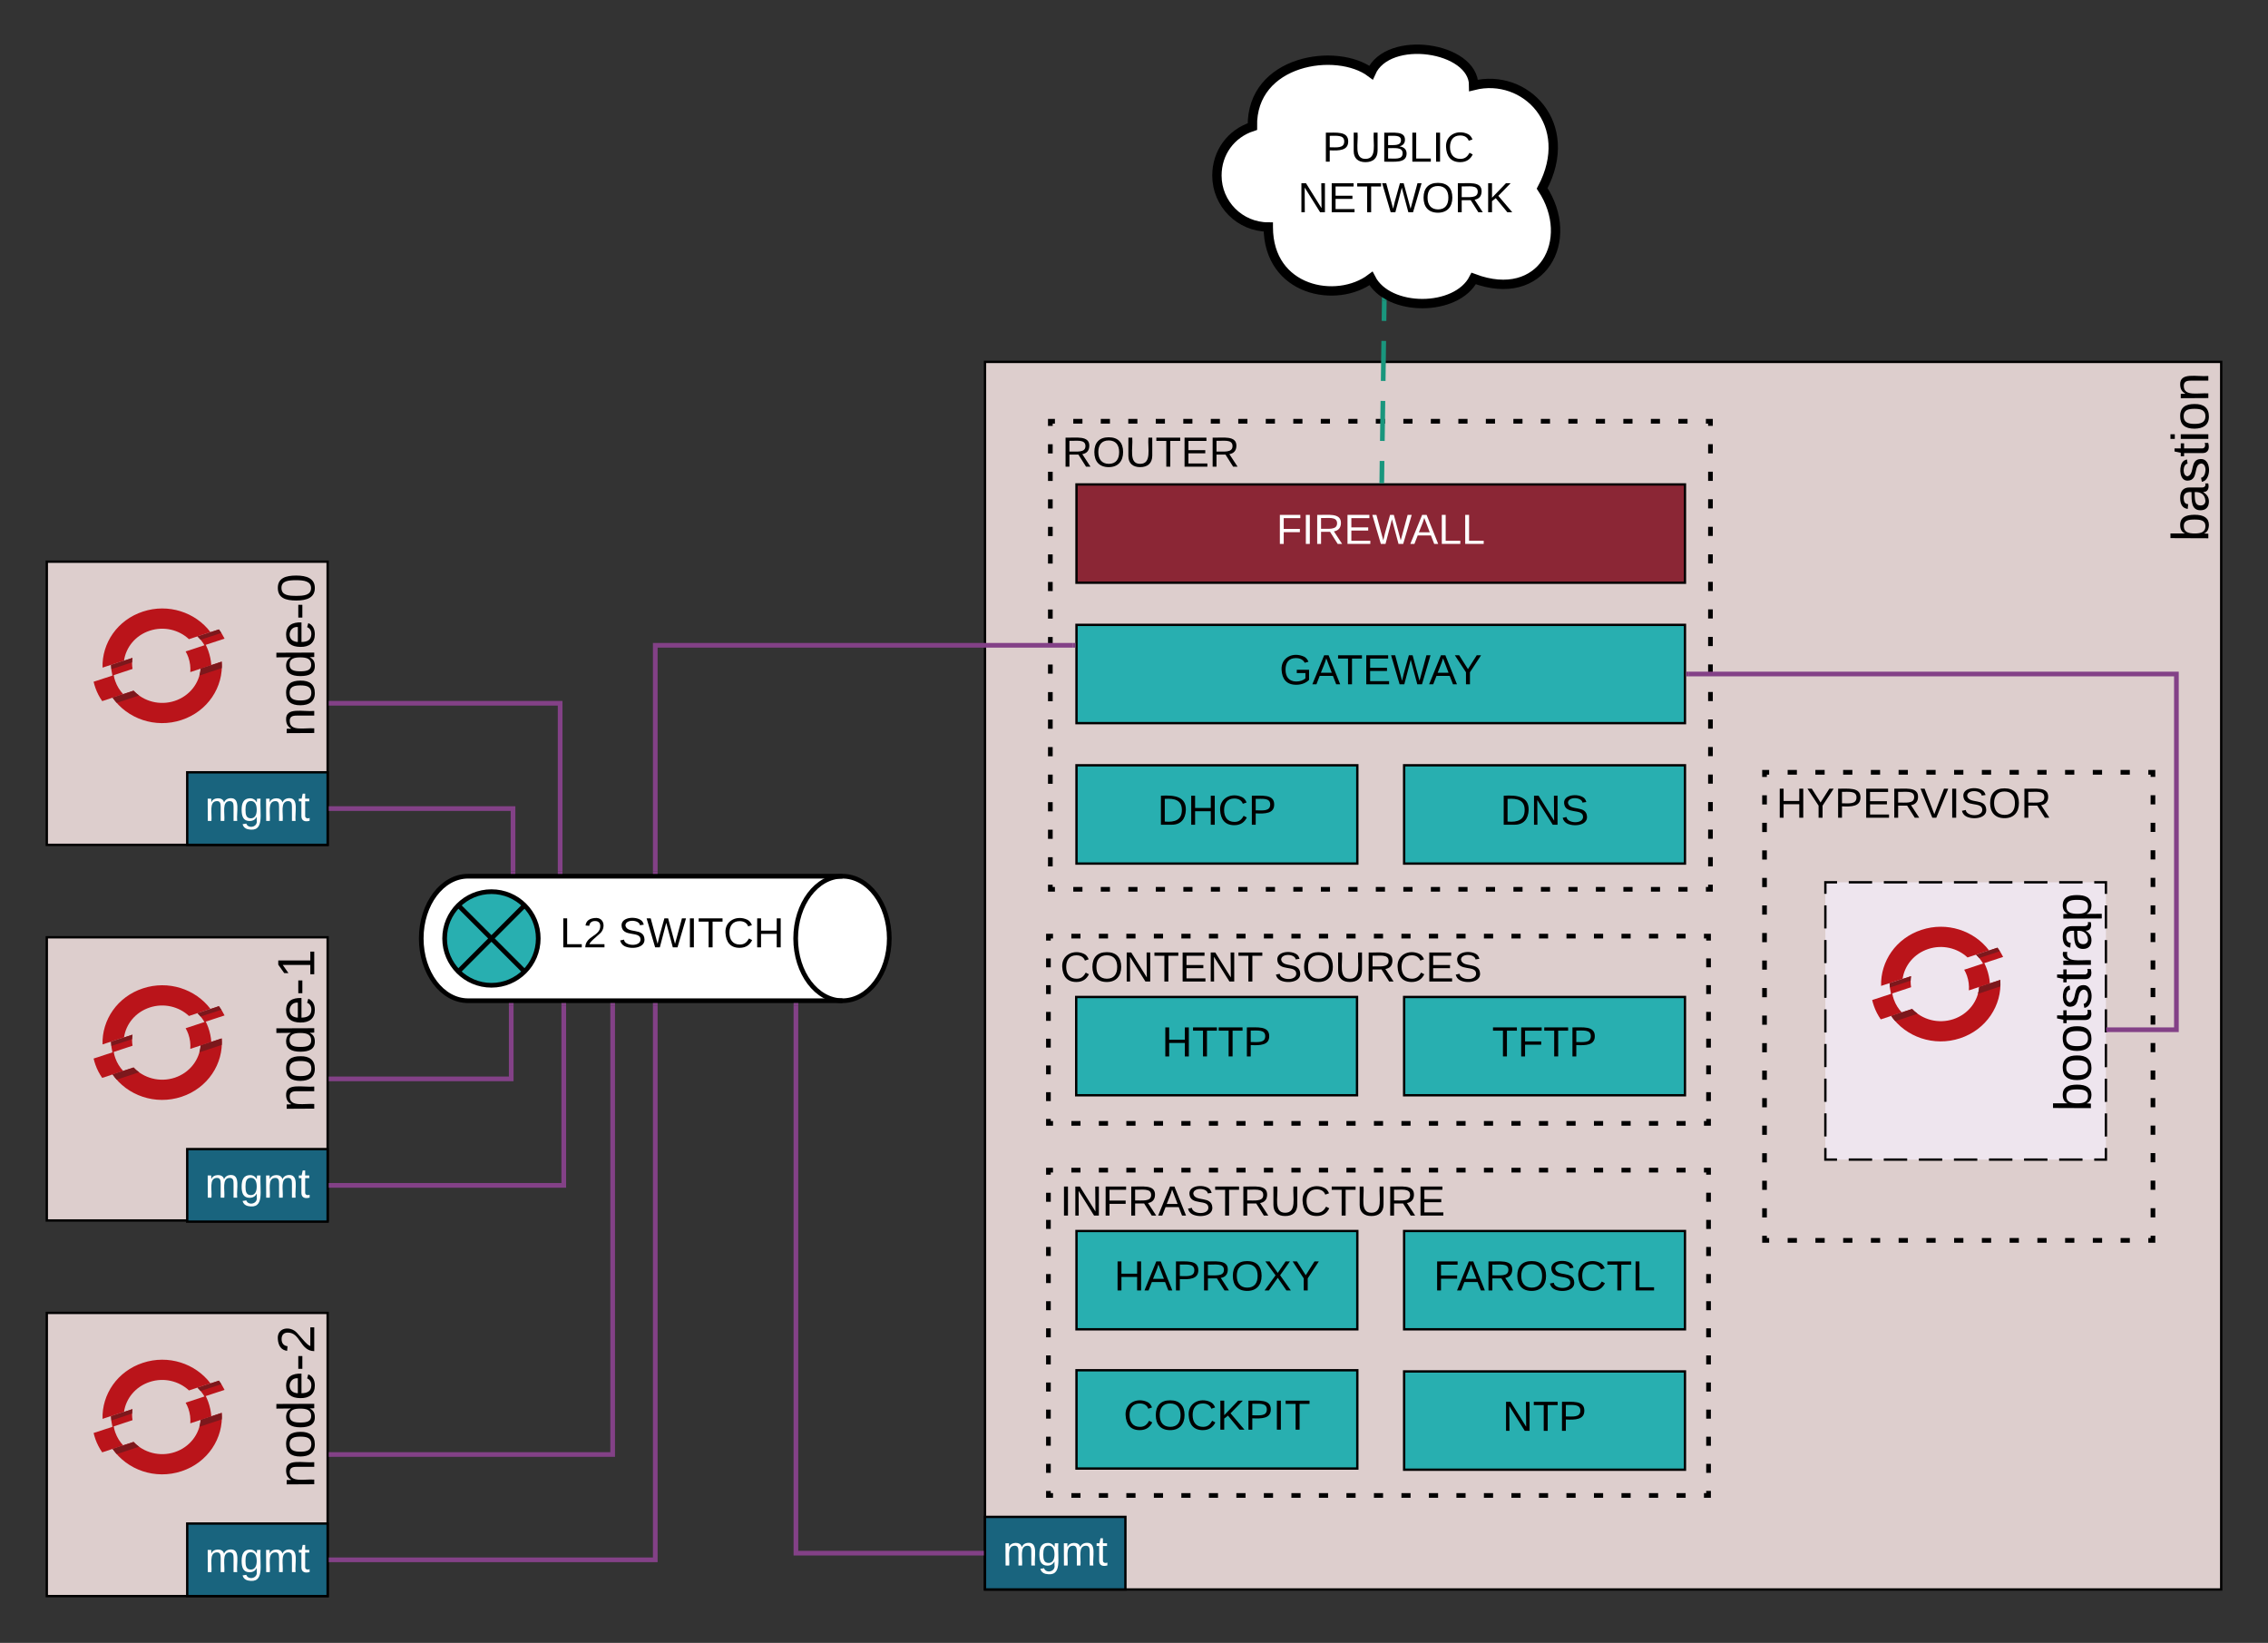 <svg xmlns="http://www.w3.org/2000/svg" xmlns:xlink="http://www.w3.org/1999/xlink" xmlns:lucid="lucid" width="969.14" height="701.99"><rect width="100%" height="100%" fill="#333333" stroke="none"/><g transform="translate(-240 -340)" lucid:page-tab-id="0_0"><path d="M660.9 1019.17V494.64h528.24v524.53z" stroke="#000" fill="#ddcecd"/><use xlink:href="#a" transform="matrix(6.123233995736766e-17,-1,1,6.123233995736766e-17,665.894,1014.166) translate(442.741 517.747)"/><path d="M994 670h166v200H994z" fill-opacity="0"/><path d="M1003.88 670h3.95m7.9 0h3.96m7.9 0h3.95m7.9 0h3.95m7.9 0h3.96m7.9 0h3.96m7.9 0h3.96m7.9 0h3.95m7.9 0h3.96m7.9 0h3.95m7.9 0h3.95m7.9 0h3.96m7.9 0h3.96m7.9 0h1.98v1.96m0 7.84v3.93m0 7.84v3.92m0 7.83v3.92m0 7.85v3.92m0 7.84v3.92m0 7.85v3.92m0 7.84v3.9m0 7.86v3.92m0 7.84v3.92m0 7.85v3.9m0 7.85v3.92m0 7.85v3.92m0 7.84v3.92m0 7.85v3.92m0 7.84v3.93m0 7.84v3.93m0 7.84V870h-1.98m-7.9 0h-3.95m-7.9 0h-3.96m-7.9 0h-3.95m-7.9 0h-3.95m-7.9 0h-3.96m-7.9 0h-3.96m-7.9 0h-3.96m-7.9 0h-3.95m-7.9 0h-3.96m-7.9 0h-3.95m-7.9 0h-3.95m-7.9 0h-3.96m-7.9 0h-3.96m-7.9 0H994v-1.96m0-7.84v-3.93m0-7.84v-3.92m0-7.83v-3.92m0-7.85v-3.92m0-7.84v-3.92m0-7.85v-3.92m0-7.84v-3.9m0-7.86v-3.92m0-7.84v-3.92m0-7.85v-3.9m0-7.85v-3.92m0-7.85v-3.92m0-7.84v-3.92m0-7.85v-3.92m0-7.84v-3.93m0-7.84v-3.93m0-7.84V670h1.98" stroke="#000" stroke-width="2" fill="none"/><use xlink:href="#b" transform="matrix(1,0,0,1,999,675) translate(0 14.4)"/><path d="M688 840h282.1v139H688z" fill-opacity="0"/><path d="M697.8 840h3.9m7.85 0h3.92m7.83 0h3.92m7.84 0h3.92m7.83 0h3.93m7.84 0h3.9m7.85 0h3.92m7.83 0H784m7.83 0h3.92m7.83 0h3.92m7.84 0h3.92m7.83 0h3.9m7.85 0h3.9m7.85 0h3.92m7.83 0h3.92m7.84 0h3.93m7.83 0h3.92m7.84 0h3.9m7.85 0h3.92m7.82 0h3.92m7.84 0h3.92m7.83 0h3.92m7.84 0h3.9m7.84 0h1.96v1.93m0 7.72v3.86m0 7.74v3.86m0 7.72v3.86m0 7.72v3.86m0 7.73v3.85m0 7.72v3.86m0 7.72V923m0 7.74v3.86m0 7.72v3.86m0 7.72v3.86m0 7.73v3.85m0 7.72V979h-1.96m-7.83 0h-3.9m-7.85 0h-3.92m-7.83 0h-3.92m-7.84 0h-3.92m-7.83 0h-3.93m-7.84 0h-3.9m-7.85 0h-3.92m-7.83 0h-3.92m-7.83 0h-3.92m-7.83 0h-3.92m-7.84 0h-3.9m-7.85 0h-3.9m-7.84 0h-3.92m-7.84 0h-3.92m-7.83 0h-3.92m-7.84 0h-3.93m-7.83 0h-3.92m-7.84 0h-3.9m-7.85 0h-3.92m-7.82 0h-3.92m-7.84 0h-3.92m-7.83 0h-3.92m-7.84 0h-3.9m-7.84 0H688v-1.93m0-7.72v-3.86m0-7.74v-3.86m0-7.72v-3.86m0-7.72v-3.86m0-7.73v-3.85m0-7.72v-3.86m0-7.72V896m0-7.74v-3.86m0-7.72v-3.86m0-7.72v-3.86m0-7.73v-3.85m0-7.72V840h1.96" stroke="#000" stroke-width="2" fill="none"/><use xlink:href="#c" transform="matrix(1,0,0,1,693,845) translate(0 14.4)"/><path d="M688.82 520h282.1v200h-282.1z" fill-opacity="0"/><path d="M698.62 520h3.92m7.83 0h3.92m7.83 0h3.9m7.85 0h3.92m7.84 0h3.9m7.85 0h3.9m7.84 0h3.92m7.84 0h3.92m7.83 0h3.92m7.84 0h3.92m7.84 0h3.92m7.83 0h3.93m7.84 0h3.92m7.82 0h3.92m7.84 0h3.92m7.83 0h3.92m7.84 0h3.9m7.84 0h3.92m7.83 0h3.9m7.85 0h3.92m7.83 0h3.92m7.84 0h3.9m7.85 0h3.93m7.84 0h1.95v1.96m0 7.84v3.93m0 7.84v3.92m0 7.83v3.92m0 7.85v3.92m0 7.84v3.92m0 7.85v3.92m0 7.84v3.9m0 7.86v3.92m0 7.84v3.92m0 7.85v3.9m0 7.85v3.92m0 7.85v3.92m0 7.84v3.92m0 7.85v3.92m0 7.84v3.93m0 7.84v3.93m0 7.84V720h-1.95m-7.84 0h-3.92m-7.83 0h-3.9m-7.85 0h-3.92m-7.83 0h-3.92m-7.84 0h-3.9m-7.84 0h-3.92m-7.84 0h-3.9m-7.85 0h-3.92m-7.83 0h-3.92m-7.84 0h-3.92m-7.83 0h-3.93m-7.84 0h-3.92m-7.82 0h-3.92m-7.84 0h-3.9m-7.85 0h-3.92m-7.83 0h-3.92m-7.84 0h-3.92m-7.83 0h-3.9m-7.85 0h-3.9m-7.85 0h-3.92m-7.84 0h-3.9m-7.85 0h-3.93m-7.83 0h-3.92m-7.84 0h-1.96v-1.96m0-7.84v-3.93m0-7.84v-3.92m0-7.83v-3.92m0-7.85v-3.92m0-7.84v-3.92m0-7.85v-3.92m0-7.84v-3.9m0-7.86v-3.92m0-7.84v-3.92m0-7.85v-3.9m0-7.85v-3.92m0-7.85v-3.92m0-7.84v-3.92m0-7.85v-3.92m0-7.84v-3.93m0-7.84v-3.93m0-7.84V520h1.96" stroke="#000" stroke-width="2" fill="none"/><use xlink:href="#d" transform="matrix(1,0,0,1,693.823,525) translate(0 14.4)"/><path d="M688 740h282.1v80H688z" fill-opacity="0"/><path d="M697.8 740h3.9m7.85 0h3.92m7.83 0h3.92m7.84 0h3.92m7.83 0h3.93m7.84 0h3.9m7.85 0h3.92m7.83 0H784m7.83 0h3.92m7.83 0h3.92m7.84 0h3.92m7.83 0h3.9m7.85 0h3.9m7.85 0h3.92m7.83 0h3.92m7.84 0h3.93m7.83 0h3.92m7.84 0h3.9m7.85 0h3.92m7.82 0h3.92m7.84 0h3.92m7.83 0h3.92m7.84 0h3.9m7.84 0h1.96v1.9m0 7.62v3.8m0 7.63v3.8m0 7.63v3.8m0 7.63v3.82m0 7.62v3.8m0 7.63v3.8m0 7.63v1.9h-1.96m-7.83 0h-3.9m-7.85 0h-3.92m-7.83 0h-3.92m-7.84 0h-3.92m-7.83 0h-3.93m-7.84 0h-3.9m-7.85 0h-3.92m-7.83 0h-3.92m-7.83 0h-3.92m-7.83 0h-3.92m-7.84 0h-3.9m-7.85 0h-3.9m-7.84 0h-3.92m-7.84 0h-3.92m-7.83 0h-3.92m-7.84 0h-3.93m-7.83 0h-3.92m-7.84 0h-3.9m-7.85 0h-3.92m-7.82 0h-3.92m-7.84 0h-3.92m-7.83 0h-3.92m-7.84 0h-3.9m-7.84 0H688v-1.9m0-7.62v-3.8m0-7.63v-3.8m0-7.63v-3.8m0-7.63v-3.82m0-7.62v-3.8m0-7.63v-3.8m0-7.63V740h1.96" stroke="#000" stroke-width="2" fill="none"/><use xlink:href="#e" transform="matrix(1,0,0,1,693,745) translate(0 14.4)"/><use xlink:href="#f" transform="matrix(1,0,0,1,693,745) translate(91.4 14.4)"/><path d="M781.95 437c-12.12 0-21.95-9.85-21.95-22 0-9.72 5.94-17.92 15.16-20.92-.53-28.58 36.05-34.08 50.68-23.08 7.3-16.5 43.88-11 43.88 5.5 21.95-5.5 43.9 16.5 29.26 44 14.63 22 0 49.5-29.25 38.5-7.32 14.3-36.58 14.3-43.9 0-14.63 11-43.88 5.5-43.88-22z" stroke="#000" stroke-width="4" fill="#fff"/><use xlink:href="#g" transform="matrix(1,0,0,1,760,360) translate(45.055 49.087)"/><use xlink:href="#h" transform="matrix(1,0,0,1,760,360) translate(34.605 70.688)"/><path d="M600 714.4c11.05 0 20 11.9 20 26.6 0 14.7-8.95 26.6-20 26.6H440c-11.05 0-20-11.9-20-26.6 0-14.7 8.95-26.6 20-26.6z" stroke="#000" stroke-width="2" fill="#fff"/><path d="M600 767.6c-11.05 0-20-11.9-20-26.6 0-14.7 8.95-26.6 20-26.6" stroke="#000" stroke-width="2" fill="none"/><use xlink:href="#i" transform="matrix(1,0,0,1,425,719.4) translate(54.2 25.4)"/><use xlink:href="#j" transform="matrix(1,0,0,1,425,719.4) translate(79.2 25.4)"/><path d="M700 607h260v42H700z" stroke="#000" fill="#28afb0"/><use xlink:href="#k" transform="matrix(1,0,0,1,705,612) translate(81.725 20.4)"/><path d="M700 866h120v42H700z" stroke="#000" fill="#28afb0"/><use xlink:href="#l" transform="matrix(1,0,0,1,705,871) translate(11.05 20.4)"/><path d="M840 667h120v42H840z" stroke="#000" fill="#28afb0"/><use xlink:href="#m" transform="matrix(1,0,0,1,845,672) translate(36.05 20.4)"/><path d="M840 766h120v42H840z" stroke="#000" fill="#28afb0"/><use xlink:href="#n" transform="matrix(1,0,0,1,845,771) translate(32.575 20.4)"/><path d="M700 667h120v42H700z" stroke="#000" fill="#28afb0"/><use xlink:href="#o" transform="matrix(1,0,0,1,705,672) translate(29.575 20.4)"/><path d="M699.87 766h120v42h-120z" stroke="#000" fill="#28afb0"/><use xlink:href="#p" transform="matrix(1,0,0,1,704.875,771) translate(31.575 20.4)"/><path d="M700 547h260v42H700z" stroke="#000" fill="#8b2635"/><use xlink:href="#q" transform="matrix(1,0,0,1,705,552) translate(80.4 20.4)"/><path d="M1020 835.47V717h119.87v118.47z" fill="#eee5ee"/><path d="M1020 825.6v-9.88m0-4.93v-9.9m0-4.92v-9.87m0-4.93v-9.87m0-4.94v-9.87m0-4.95v-9.87m0-4.94v-9.87m0-4.93V717h5m5 0h9.98m5 0h9.98m5 0h10m4.98 0h10m5 0h9.98m5 0h9.98m5 0h10m4.98 0h5v4.94m0 4.93v9.87m0 4.94v9.87m0 4.94v9.86m0 4.94v9.87m0 4.94V796m0 4.93v9.9m0 4.92v9.87m0 4.93v4.94h-5m-5 0h-9.98m-5 0h-10m-4.98 0h-10m-5 0h-9.98m-5 0h-9.98m-5 0h-10m-4.98 0h-10m-5 0H1020v-4.94" stroke="#000" fill="none"/><use xlink:href="#r" transform="matrix(6.123233995736766e-17,-1,1,6.123233995736766e-17,1025,830.467) translate(15.544 108.458)"/><path d="M260 1022V901h120v121z" stroke="#000" fill="#ddcecd"/><use xlink:href="#s" transform="matrix(6.123233995736766e-17,-1,1,6.123233995736766e-17,265,1016.993) translate(41.235 109.281)"/><path d="M260 861.5v-121h120v121z" stroke="#000" fill="#ddcecd"/><use xlink:href="#t" transform="matrix(6.123233995736766e-17,-1,1,6.123233995736766e-17,265,856.493) translate(41.235 109.281)"/><path d="M260 701V580h120v121z" stroke="#000" fill="#ddcecd"/><use xlink:href="#u" transform="matrix(6.123233995736766e-17,-1,1,6.123233995736766e-17,265,695.993) translate(41.235 109.281)"/><path d="M419.12 743.74" stroke="#000" stroke-width="2" fill="none"/><path/><path/><path d="M698.5 615.73H520v96.67" stroke="#834187" stroke-width="2" fill="none"/><path d="M699.5 616.73h-1.03v-2h1.03zM521 713.4h-2v-1.03h2z" fill="#834187"/><path d="M600 700" stroke="#000" stroke-width="2" fill="none"/><path d="M320 670h60v31h-60z" stroke="#000" fill="#19647e"/><use xlink:href="#v" transform="matrix(1,0,0,1,325,674.991) translate(2.55 15.775)"/><path d="M320 831h60v31h-60z" stroke="#000" fill="#19647e"/><use xlink:href="#v" transform="matrix(1,0,0,1,325,835.991) translate(2.55 15.775)"/><path d="M320 991h60v31h-60z" stroke="#000" fill="#19647e"/><use xlink:href="#v" transform="matrix(1,0,0,1,325,995.991) translate(2.55 15.775)"/><path d="M287.44 624.13c.05 1.5.25 3.03.6 4.54l8.6-2.84c-.27-1.58-.27-3.18-.04-4.72l-9.16 3.03zM333.54 608.94l-9.15 3c1.16 1.1 2.16 2.36 2.97 3.77l8.6-2.82c-.7-1.4-1.5-2.72-2.43-3.94zM320.48 620.85c.74 2.1 1 4.26.84 6.33l8.98-2.96c-.15-2.05-.58-4.12-1.3-6.16-.32-.88-.68-1.7-1.08-2.53l-8.6 2.83c.46.8.85 1.62 1.16 2.5zM289.28 631.14c-.32-.88-.54-1.77-.68-2.65l-8.6 2.82c.2.87.46 1.75.77 2.62.72 2.04 1.7 3.92 2.9 5.65l8.97-2.97c-1.45-1.55-2.62-3.4-3.36-5.5z" stroke="#000" stroke-opacity="0" fill="#ba141a"/><path d="M325.74 625.67c-.47 6.15-4.67 11.7-11.07 13.82-6.44 2.12-13.3.2-17.6-4.37l-8.97 2.97c6.26 9.03 18.26 13.26 29.47 9.56 11.2-3.68 17.98-14.1 17.18-24.94l-9 2.95zM293 622.27c.82-5.7 4.88-10.77 10.97-12.77 6.04-2 12.5-.4 16.78 3.62l9.17-3.03c-6.4-8.48-18.02-12.35-28.86-8.76-10.88 3.56-17.56 13.47-17.24 23.94l9.17-3z" stroke="#000" stroke-opacity="0" fill="#ba141a"/><path d="M296.44 623.02c.02-.64.06-1.28.16-1.9l-9.16 3c.02.6.08 1.2.15 1.82l8.84-2.92zM334.58 610.46c-.34-.52-.68-1.03-1.04-1.52l-9.16 3.02c.48.44.92.9 1.34 1.4l8.86-2.9zM334.76 625.5c.04-.93.05-1.85-.03-2.78l-8.97 2.96c-.1 1-.27 2-.55 2.97l9.56-3.16zM299.43 637.17c-.85-.6-1.65-1.28-2.36-2.04l-8.97 2.95c.54.8 1.15 1.54 1.8 2.25l9.53-3.16z" stroke="#000" stroke-opacity="0" fill="#7c181c"/><path d="M284.5 624.2l1.96-8.92 7.67-9.06 10-4.96 9.24.04 8 2.7 7.22 5.6 1.57 1.55 3.1-1.12 1.74 2.28-7.4 2.7.07 1.76 1.9 6.88.22 1.1 4.4-1.06-1.3 7.48-4.53 8.03-10.6 7.7-9.45.8-6.42-.76-9.67-5.8-2.94-2.83-.83-.83-4.56 1.44-3.25-7.05 8.15-2.7-.65-5.75z" stroke="#000" stroke-opacity="0" stroke-width="0" fill-opacity="0"/><path d="M287.44 785.13c.05 1.5.25 3.03.6 4.54l8.6-2.84c-.27-1.58-.27-3.18-.04-4.72l-9.16 3.03zM333.54 769.94l-9.15 3c1.16 1.1 2.16 2.36 2.97 3.77l8.6-2.82c-.7-1.4-1.5-2.72-2.43-3.94zM320.48 781.85c.74 2.1 1 4.26.84 6.33l8.98-2.96c-.15-2.05-.58-4.12-1.3-6.16-.32-.88-.68-1.7-1.08-2.53l-8.6 2.83c.46.8.85 1.62 1.16 2.5zM289.28 792.14c-.32-.88-.54-1.77-.68-2.65l-8.6 2.82c.2.87.46 1.75.77 2.62.72 2.04 1.7 3.92 2.9 5.65l8.97-2.97c-1.45-1.55-2.62-3.4-3.36-5.5z" stroke="#000" stroke-opacity="0" fill="#ba141a"/><path d="M325.74 786.67c-.47 6.15-4.67 11.7-11.07 13.82-6.44 2.12-13.3.2-17.6-4.37l-8.97 2.97c6.26 9.03 18.26 13.26 29.47 9.56 11.2-3.68 17.98-14.1 17.18-24.94l-9 2.95zM293 783.27c.82-5.7 4.88-10.77 10.97-12.77 6.04-2 12.5-.4 16.78 3.62l9.17-3.03c-6.4-8.48-18.02-12.35-28.86-8.76-10.88 3.56-17.56 13.47-17.24 23.94l9.17-3z" stroke="#000" stroke-opacity="0" fill="#ba141a"/><path d="M296.44 784.02c.02-.64.06-1.28.16-1.9l-9.16 3c.02.6.08 1.2.15 1.82l8.84-2.92zM334.58 771.46c-.34-.52-.68-1.03-1.04-1.52l-9.16 3.02c.48.44.92.9 1.34 1.4l8.86-2.9zM334.76 786.5c.04-.93.05-1.85-.03-2.78l-8.97 2.96c-.1 1-.27 2-.55 2.97l9.56-3.16zM299.43 798.17c-.85-.6-1.65-1.28-2.36-2.04l-8.97 2.95c.54.8 1.15 1.54 1.8 2.25l9.53-3.16z" stroke="#000" stroke-opacity="0" fill="#7c181c"/><path d="M284.5 785.2l1.96-8.92 7.67-9.06 10-4.96 9.24.04 8 2.7 7.22 5.6 1.57 1.55 3.1-1.12 1.74 2.28-7.4 2.7.07 1.76 1.9 6.88.22 1.1 4.4-1.06-1.3 7.48-4.53 8.03-10.6 7.7-9.45.8-6.42-.76-9.67-5.8-2.94-2.83-.83-.83-4.56 1.44-3.25-7.05 8.15-2.7-.65-5.75z" stroke="#000" stroke-opacity="0" stroke-width="0" fill-opacity="0"/><path d="M287.44 945.13c.05 1.5.25 3.03.6 4.54l8.6-2.84c-.27-1.58-.27-3.18-.04-4.72l-9.16 3.03zM333.54 929.94l-9.15 3c1.16 1.1 2.16 2.36 2.97 3.77l8.6-2.82c-.7-1.4-1.5-2.72-2.43-3.94zM320.48 941.85c.74 2.1 1 4.26.84 6.33l8.98-2.96c-.15-2.05-.58-4.12-1.3-6.16-.32-.88-.68-1.7-1.08-2.53l-8.6 2.83c.46.8.85 1.62 1.16 2.5zM289.28 952.14c-.32-.88-.54-1.77-.68-2.65l-8.6 2.82c.2.87.46 1.75.77 2.62.72 2.04 1.7 3.92 2.9 5.65l8.97-2.97c-1.45-1.55-2.62-3.4-3.36-5.5z" stroke="#000" stroke-opacity="0" fill="#ba141a"/><path d="M325.74 946.67c-.47 6.15-4.67 11.7-11.07 13.82-6.44 2.12-13.3.2-17.6-4.37l-8.97 2.97c6.26 9.03 18.26 13.26 29.47 9.56 11.2-3.68 17.98-14.1 17.18-24.94l-9 2.95zM293 943.27c.82-5.7 4.88-10.77 10.97-12.77 6.04-2 12.5-.4 16.78 3.62l9.17-3.03c-6.4-8.48-18.02-12.35-28.86-8.76-10.88 3.56-17.56 13.47-17.24 23.94l9.17-3z" stroke="#000" stroke-opacity="0" fill="#ba141a"/><path d="M296.44 944.02c.02-.64.06-1.28.16-1.9l-9.16 3c.02.6.08 1.2.15 1.82l8.84-2.92zM334.58 931.46c-.34-.52-.68-1.03-1.04-1.52l-9.16 3.02c.48.44.92.9 1.34 1.4l8.86-2.9zM334.76 946.5c.04-.93.05-1.85-.03-2.78l-8.97 2.96c-.1 1-.27 2-.55 2.97l9.56-3.16zM299.43 958.17c-.85-.6-1.65-1.28-2.36-2.04l-8.97 2.95c.54.8 1.15 1.54 1.8 2.25l9.53-3.16z" stroke="#000" stroke-opacity="0" fill="#7c181c"/><path d="M284.5 945.2l1.96-8.92 7.67-9.06 10-4.96 9.24.04 8 2.7 7.22 5.6 1.57 1.55 3.1-1.12 1.74 2.28-7.4 2.7.07 1.76 1.9 6.88.22 1.1 4.4-1.06-1.3 7.48-4.53 8.03-10.6 7.7-9.45.8-6.42-.76-9.67-5.8-2.94-2.83-.83-.83-4.56 1.44-3.25-7.05 8.15-2.7-.65-5.75z" stroke="#000" stroke-opacity="0" stroke-width="0" fill-opacity="0"/><path d="M1047.44 760.13c.05 1.5.25 3.03.6 4.54l8.6-2.84c-.27-1.58-.27-3.18-.04-4.72l-9.16 3.03zM1093.54 744.94l-9.15 3c1.16 1.1 2.16 2.36 2.97 3.77l8.6-2.82c-.7-1.4-1.5-2.72-2.43-3.94zM1080.48 756.85c.74 2.1 1 4.26.84 6.33l8.98-2.96c-.15-2.05-.58-4.12-1.3-6.16-.32-.88-.68-1.7-1.08-2.53l-8.6 2.83c.46.8.85 1.62 1.16 2.5zM1049.28 767.14c-.32-.88-.54-1.77-.68-2.65l-8.6 2.82c.2.87.46 1.75.77 2.62.72 2.04 1.7 3.92 2.9 5.65l8.97-2.97c-1.45-1.55-2.62-3.4-3.36-5.5z" stroke="#000" stroke-opacity="0" fill="#ba141a"/><path d="M1085.74 761.67c-.47 6.15-4.67 11.7-11.07 13.82-6.44 2.12-13.3.2-17.6-4.37l-8.97 2.97c6.26 9.03 18.26 13.26 29.47 9.56 11.2-3.68 17.98-14.1 17.18-24.94l-9 2.95zM1053 758.27c.82-5.7 4.88-10.77 10.97-12.77 6.04-2 12.5-.4 16.78 3.62l9.17-3.03c-6.4-8.48-18.02-12.35-28.86-8.76-10.88 3.56-17.56 13.47-17.24 23.94l9.17-3z" stroke="#000" stroke-opacity="0" fill="#ba141a"/><path d="M1056.44 759.02c.02-.64.06-1.28.16-1.9l-9.16 3c.02.6.08 1.2.15 1.82l8.84-2.92zM1094.58 746.46c-.34-.52-.68-1.03-1.04-1.52l-9.16 3.02c.48.44.92.9 1.34 1.4l8.86-2.9zM1094.76 761.5c.04-.93.05-1.85-.03-2.78l-8.97 2.96c-.1 1-.27 2-.55 2.97l9.56-3.16zM1059.43 773.17c-.85-.6-1.65-1.28-2.36-2.04l-8.97 2.95c.54.8 1.15 1.54 1.8 2.25l9.53-3.16z" stroke="#000" stroke-opacity="0" fill="#7c181c"/><path d="M1044.5 760.2l1.96-8.92 7.67-9.06 10-4.96 9.24.04 8 2.7 7.22 5.6 1.57 1.55 3.1-1.12 1.74 2.28-7.4 2.7.07 1.76 1.9 6.88.22 1.1 4.4-1.06-1.3 7.48-4.53 8.03-10.6 7.7-9.45.8-6.42-.76-9.67-5.8-2.94-2.83-.83-.83-4.56 1.44-3.25-7.05 8.15-2.7-.65-5.75z" stroke="#000" stroke-opacity="0" stroke-width="0" fill-opacity="0"/><path d="M840 866h120v42H840z" stroke="#000" fill="#28afb0"/><use xlink:href="#w" transform="matrix(1,0,0,1,845,871) translate(7.6 20.4)"/><path d="M470 741c0 11.05-8.95 20-20 20s-20-8.95-20-20 8.95-20 20-20 20 8.95 20 20zm-34.14-14.14l28.28 28.28m-28.28 0l28.28-28.28" stroke="#000" stroke-width="2" fill="#28afb0"/><path d="M660.9 988.16h60v31h-60z" stroke="#000" fill="#19647e"/><use xlink:href="#v" transform="matrix(1,0,0,1,665.894,993.164) translate(2.55 15.775)"/><path d="M831.52 468.57l-.12 8.55m-.12 8.55l-.23 17.1m-.12 8.54l-.24 17.1m-.13 8.55l-.1 8.55" stroke="#19967d" stroke-width="2" fill="none"/><path d="M832.38 468.1l.14.07v.44h-2l.02-1.64zM831.46 545.5l-.02 1h-2l.02-1.04z" fill="#19967d"/><path d="M381.5 640.5h97.85v71.9" stroke="#834187" stroke-width="2" fill="none"/><path d="M381.53 641.5h-1.03v-2h1.03zM480.35 713.4h-2v-1.03h2z" fill="#834187"/><path d="M381.5 685.5h77.72v26.9" stroke="#834187" stroke-width="2" fill="none"/><path d="M381.53 686.5h-1.03v-2h1.03zM460.22 713.4h-2v-1.03h2z" fill="#834187"/><path d="M381.5 801h76.95v-31.4" stroke="#834187" stroke-width="2" fill="none"/><path d="M381.53 802h-1.03v-2h1.03zM459.45 769.63h-2v-1.03h2z" fill="#834187"/><path d="M381.5 846.5h99.4v-76.9" stroke="#834187" stroke-width="2" fill="none"/><path d="M381.53 847.5h-1.03v-2h1.03zM481.9 769.63h-2v-1.03h2z" fill="#834187"/><path d="M381.5 961.5h120.3V769.6" stroke="#834187" stroke-width="2" fill="none"/><path d="M381.53 962.5h-1.03v-2h1.03zM502.8 769.63h-2v-1.03h2z" fill="#834187"/><path d="M381.5 1006.5H520V769.6" stroke="#834187" stroke-width="2" fill="none"/><path d="M381.53 1007.5h-1.03v-2h1.03zM521 769.63h-2v-1.03h2z" fill="#834187"/><path d="M659.4 1003.66H580.1V769.6" stroke="#834187" stroke-width="2" fill="none"/><path d="M660.4 1004.66h-1.03v-2h1.02zM581.12 769.63h-2v-1.03h2z" fill="#834187"/><path d="M840 926h120v42H840z" stroke="#000" fill="#28afb0"/><use xlink:href="#x" transform="matrix(1,0,0,1,845,930.993) translate(37.05 20.4)"/><path d="M700 925.5h120v42H700z" stroke="#000" fill="#28afb0"/><use xlink:href="#y" transform="matrix(1,0,0,1,705,930.492) translate(15.075 20.4)"/><path d="M1141 780h29V628H961.5M1141.03 780H1140" stroke="#834187" stroke-width="2" fill="none"/><path d="M961.53 629h-1.03v-2h1.03z" fill="#834187"/><defs><path d="M115-194c53 0 69 39 70 98 0 66-23 100-70 100C84 3 66-7 56-30L54 0H23l1-261h32v101c10-23 28-34 59-34zm-8 174c40 0 45-34 45-75 0-40-5-75-45-74-42 0-51 32-51 76 0 43 10 73 51 73" id="z"/><path d="M141-36C126-15 110 5 73 4 37 3 15-17 15-53c-1-64 63-63 125-63 3-35-9-54-41-54-24 1-41 7-42 31l-33-3c5-37 33-52 76-52 45 0 72 20 72 64v82c-1 20 7 32 28 27v20c-31 9-61-2-59-35zM48-53c0 20 12 33 32 33 41-3 63-29 60-74-43 2-92-5-92 41" id="A"/><path d="M135-143c-3-34-86-38-87 0 15 53 115 12 119 90S17 21 10-45l28-5c4 36 97 45 98 0-10-56-113-15-118-90-4-57 82-63 122-42 12 7 21 19 24 35" id="B"/><path d="M59-47c-2 24 18 29 38 22v24C64 9 27 4 27-40v-127H5v-23h24l9-43h21v43h35v23H59v120" id="C"/><path d="M24-231v-30h32v30H24zM24 0v-190h32V0H24" id="D"/><path d="M100-194c62-1 85 37 85 99 1 63-27 99-86 99S16-35 15-95c0-66 28-99 85-99zM99-20c44 1 53-31 53-75 0-43-8-75-51-75s-53 32-53 75 10 74 51 75" id="E"/><path d="M117-194c89-4 53 116 60 194h-32v-121c0-31-8-49-39-48C34-167 62-67 57 0H25l-1-190h30c1 10-1 24 2 32 11-22 29-35 61-36" id="F"/><g id="a"><use transform="matrix(0.062,0,0,0.062,0,0)" xlink:href="#z"/><use transform="matrix(0.062,0,0,0.062,12.469,0)" xlink:href="#A"/><use transform="matrix(0.062,0,0,0.062,24.938,0)" xlink:href="#B"/><use transform="matrix(0.062,0,0,0.062,36.16,0)" xlink:href="#C"/><use transform="matrix(0.062,0,0,0.062,42.395,0)" xlink:href="#D"/><use transform="matrix(0.062,0,0,0.062,47.32,0)" xlink:href="#E"/><use transform="matrix(0.062,0,0,0.062,59.79,0)" xlink:href="#F"/></g><path d="M197 0v-115H63V0H30v-248h33v105h134v-105h34V0h-34" id="G"/><path d="M137-103V0h-34v-103L8-248h37l75 118 75-118h37" id="H"/><path d="M30-248c87 1 191-15 191 75 0 78-77 80-158 76V0H30v-248zm33 125c57 0 124 11 124-50 0-59-68-47-124-48v98" id="I"/><path d="M30 0v-248h187v28H63v79h144v27H63v87h162V0H30" id="J"/><path d="M233-177c-1 41-23 64-60 70L243 0h-38l-65-103H63V0H30v-248c88 3 205-21 203 71zM63-129c60-2 137 13 137-47 0-61-80-42-137-45v92" id="K"/><path d="M137 0h-34L2-248h35l83 218 83-218h36" id="L"/><path d="M33 0v-248h34V0H33" id="M"/><path d="M185-189c-5-48-123-54-124 2 14 75 158 14 163 119 3 78-121 87-175 55-17-10-28-26-33-46l33-7c5 56 141 63 141-1 0-78-155-14-162-118-5-82 145-84 179-34 5 7 8 16 11 25" id="N"/><path d="M140-251c81 0 123 46 123 126C263-46 219 4 140 4 59 4 17-45 17-125s42-126 123-126zm0 227c63 0 89-41 89-101s-29-99-89-99c-61 0-89 39-89 99S79-25 140-24" id="O"/><g id="b"><use transform="matrix(0.05,0,0,0.05,0,0)" xlink:href="#G"/><use transform="matrix(0.05,0,0,0.05,12.95,0)" xlink:href="#H"/><use transform="matrix(0.05,0,0,0.05,24.95,0)" xlink:href="#I"/><use transform="matrix(0.05,0,0,0.05,36.95,0)" xlink:href="#J"/><use transform="matrix(0.05,0,0,0.05,48.95,0)" xlink:href="#K"/><use transform="matrix(0.05,0,0,0.05,61.55,0)" xlink:href="#L"/><use transform="matrix(0.05,0,0,0.05,73.55,0)" xlink:href="#M"/><use transform="matrix(0.05,0,0,0.05,78.55,0)" xlink:href="#N"/><use transform="matrix(0.05,0,0,0.05,90.55,0)" xlink:href="#O"/><use transform="matrix(0.05,0,0,0.05,104.55,0)" xlink:href="#K"/></g><path d="M190 0L58-211 59 0H30v-248h39L202-35l-2-213h31V0h-41" id="P"/><path d="M63-220v92h138v28H63V0H30v-248h175v28H63" id="Q"/><path d="M205 0l-28-72H64L36 0H1l101-248h38L239 0h-34zm-38-99l-47-123c-12 45-31 82-46 123h93" id="R"/><path d="M127-220V0H93v-220H8v-28h204v28h-85" id="S"/><path d="M232-93c-1 65-40 97-104 97C67 4 28-28 28-90v-158h33c8 89-33 224 67 224 102 0 64-133 71-224h33v155" id="T"/><path d="M212-179c-10-28-35-45-73-45-59 0-87 40-87 99 0 60 29 101 89 101 43 0 62-24 78-52l27 14C228-24 195 4 139 4 59 4 22-46 18-125c-6-104 99-153 187-111 19 9 31 26 39 46" id="U"/><g id="c"><use transform="matrix(0.05,0,0,0.05,0,0)" xlink:href="#M"/><use transform="matrix(0.05,0,0,0.05,5,0)" xlink:href="#P"/><use transform="matrix(0.05,0,0,0.05,17.95,0)" xlink:href="#Q"/><use transform="matrix(0.05,0,0,0.05,28.9,0)" xlink:href="#K"/><use transform="matrix(0.05,0,0,0.05,41.85,0)" xlink:href="#R"/><use transform="matrix(0.05,0,0,0.05,53.85,0)" xlink:href="#N"/><use transform="matrix(0.05,0,0,0.05,65.85,0)" xlink:href="#S"/><use transform="matrix(0.05,0,0,0.05,76.8,0)" xlink:href="#K"/><use transform="matrix(0.05,0,0,0.05,89.75,0)" xlink:href="#T"/><use transform="matrix(0.05,0,0,0.05,102.7,0)" xlink:href="#U"/><use transform="matrix(0.05,0,0,0.05,115.65,0)" xlink:href="#S"/><use transform="matrix(0.05,0,0,0.05,126.6,0)" xlink:href="#T"/><use transform="matrix(0.05,0,0,0.05,139.55,0)" xlink:href="#K"/><use transform="matrix(0.05,0,0,0.05,152.5,0)" xlink:href="#J"/></g><g id="d"><use transform="matrix(0.05,0,0,0.05,0,0)" xlink:href="#K"/><use transform="matrix(0.05,0,0,0.05,12.95,0)" xlink:href="#O"/><use transform="matrix(0.05,0,0,0.05,26.95,0)" xlink:href="#T"/><use transform="matrix(0.05,0,0,0.05,39.9,0)" xlink:href="#S"/><use transform="matrix(0.05,0,0,0.05,50.85,0)" xlink:href="#J"/><use transform="matrix(0.05,0,0,0.05,62.85,0)" xlink:href="#K"/></g><g id="e"><use transform="matrix(0.05,0,0,0.05,0,0)" xlink:href="#U"/><use transform="matrix(0.05,0,0,0.05,12.95,0)" xlink:href="#O"/><use transform="matrix(0.05,0,0,0.05,26.95,0)" xlink:href="#P"/><use transform="matrix(0.05,0,0,0.05,39.9,0)" xlink:href="#S"/><use transform="matrix(0.05,0,0,0.05,50.85,0)" xlink:href="#J"/><use transform="matrix(0.05,0,0,0.05,62.85,0)" xlink:href="#P"/><use transform="matrix(0.05,0,0,0.05,75.8,0)" xlink:href="#S"/></g><g id="f"><use transform="matrix(0.05,0,0,0.05,0,0)" xlink:href="#N"/><use transform="matrix(0.05,0,0,0.05,12,0)" xlink:href="#O"/><use transform="matrix(0.05,0,0,0.05,26,0)" xlink:href="#T"/><use transform="matrix(0.05,0,0,0.05,38.95,0)" xlink:href="#K"/><use transform="matrix(0.05,0,0,0.05,51.9,0)" xlink:href="#U"/><use transform="matrix(0.05,0,0,0.05,64.85,0)" xlink:href="#J"/><use transform="matrix(0.05,0,0,0.05,76.85,0)" xlink:href="#N"/></g><path d="M160-131c35 5 61 23 61 61C221 17 115-2 30 0v-248c76 3 177-17 177 60 0 33-19 50-47 57zm-97-11c50-1 110 9 110-42 0-47-63-36-110-37v79zm0 115c55-2 124 14 124-45 0-56-70-42-124-44v89" id="V"/><path d="M30 0v-248h33v221h125V0H30" id="W"/><g id="g"><use transform="matrix(0.05,0,0,0.05,0,0)" xlink:href="#I"/><use transform="matrix(0.05,0,0,0.05,12,0)" xlink:href="#T"/><use transform="matrix(0.05,0,0,0.05,24.95,0)" xlink:href="#V"/><use transform="matrix(0.05,0,0,0.05,36.95,0)" xlink:href="#W"/><use transform="matrix(0.05,0,0,0.05,46.95,0)" xlink:href="#M"/><use transform="matrix(0.05,0,0,0.05,51.95,0)" xlink:href="#U"/></g><path d="M266 0h-40l-56-210L115 0H75L2-248h35L96-30l15-64 43-154h32l59 218 59-218h35" id="X"/><path d="M194 0L95-120 63-95V0H30v-248h33v124l119-124h40L117-140 236 0h-42" id="Y"/><g id="h"><use transform="matrix(0.05,0,0,0.05,0,0)" xlink:href="#P"/><use transform="matrix(0.05,0,0,0.05,12.95,0)" xlink:href="#J"/><use transform="matrix(0.05,0,0,0.05,24.95,0)" xlink:href="#S"/><use transform="matrix(0.05,0,0,0.05,35.9,0)" xlink:href="#X"/><use transform="matrix(0.05,0,0,0.05,52.85,0)" xlink:href="#O"/><use transform="matrix(0.05,0,0,0.05,66.85,0)" xlink:href="#K"/><use transform="matrix(0.05,0,0,0.05,79.8,0)" xlink:href="#Y"/></g><path d="M101-251c82-7 93 87 43 132L82-64C71-53 59-42 53-27h129V0H18c2-99 128-94 128-182 0-28-16-43-45-43s-46 15-49 41l-32-3c6-41 34-60 81-64" id="Z"/><g id="i"><use transform="matrix(0.05,0,0,0.05,0,0)" xlink:href="#W"/><use transform="matrix(0.05,0,0,0.05,10,0)" xlink:href="#Z"/></g><g id="j"><use transform="matrix(0.05,0,0,0.05,0,0)" xlink:href="#N"/><use transform="matrix(0.05,0,0,0.05,12,0)" xlink:href="#X"/><use transform="matrix(0.05,0,0,0.05,28.95,0)" xlink:href="#M"/><use transform="matrix(0.05,0,0,0.05,33.95,0)" xlink:href="#S"/><use transform="matrix(0.05,0,0,0.05,44.9,0)" xlink:href="#U"/><use transform="matrix(0.05,0,0,0.05,57.85,0)" xlink:href="#G"/></g><path d="M143 4C61 4 22-44 18-125c-5-107 100-154 193-111 17 8 29 25 37 43l-32 9c-13-25-37-40-76-40-61 0-88 39-88 99 0 61 29 100 91 101 35 0 62-11 79-27v-45h-74v-28h105v86C228-13 192 4 143 4" id="aa"/><g id="k"><use transform="matrix(0.05,0,0,0.05,0,0)" xlink:href="#aa"/><use transform="matrix(0.05,0,0,0.05,14,0)" xlink:href="#R"/><use transform="matrix(0.05,0,0,0.05,24.65,0)" xlink:href="#S"/><use transform="matrix(0.05,0,0,0.05,35.6,0)" xlink:href="#J"/><use transform="matrix(0.05,0,0,0.05,47.6,0)" xlink:href="#X"/><use transform="matrix(0.05,0,0,0.05,63.9,0)" xlink:href="#R"/><use transform="matrix(0.05,0,0,0.05,74.55,0)" xlink:href="#H"/></g><path d="M195 0l-74-108L45 0H8l94-129-87-119h37l69 98 67-98h37l-84 118L233 0h-38" id="ab"/><g id="l"><use transform="matrix(0.05,0,0,0.05,0,0)" xlink:href="#G"/><use transform="matrix(0.05,0,0,0.05,12.95,0)" xlink:href="#R"/><use transform="matrix(0.05,0,0,0.05,24.95,0)" xlink:href="#I"/><use transform="matrix(0.05,0,0,0.05,36.95,0)" xlink:href="#K"/><use transform="matrix(0.05,0,0,0.05,49.9,0)" xlink:href="#O"/><use transform="matrix(0.05,0,0,0.05,63.9,0)" xlink:href="#ab"/><use transform="matrix(0.05,0,0,0.05,75.9,0)" xlink:href="#H"/></g><path d="M30-248c118-7 216 8 213 122C240-48 200 0 122 0H30v-248zM63-27c89 8 146-16 146-99s-60-101-146-95v194" id="ac"/><g id="m"><use transform="matrix(0.05,0,0,0.05,0,0)" xlink:href="#ac"/><use transform="matrix(0.05,0,0,0.05,12.95,0)" xlink:href="#P"/><use transform="matrix(0.05,0,0,0.05,25.9,0)" xlink:href="#N"/></g><g id="n"><use transform="matrix(0.05,0,0,0.05,0,0)" xlink:href="#S"/><use transform="matrix(0.05,0,0,0.05,10.95,0)" xlink:href="#Q"/><use transform="matrix(0.05,0,0,0.05,21.9,0)" xlink:href="#S"/><use transform="matrix(0.05,0,0,0.05,32.85,0)" xlink:href="#I"/></g><g id="o"><use transform="matrix(0.05,0,0,0.05,0,0)" xlink:href="#ac"/><use transform="matrix(0.05,0,0,0.05,12.95,0)" xlink:href="#G"/><use transform="matrix(0.05,0,0,0.05,25.9,0)" xlink:href="#U"/><use transform="matrix(0.05,0,0,0.05,38.85,0)" xlink:href="#I"/></g><g id="p"><use transform="matrix(0.05,0,0,0.05,0,0)" xlink:href="#G"/><use transform="matrix(0.05,0,0,0.05,12.95,0)" xlink:href="#S"/><use transform="matrix(0.05,0,0,0.05,23.9,0)" xlink:href="#S"/><use transform="matrix(0.05,0,0,0.05,34.85,0)" xlink:href="#I"/></g><path fill="#fff" d="M63-220v92h138v28H63V0H30v-248h175v28H63" id="ad"/><path fill="#fff" d="M33 0v-248h34V0H33" id="ae"/><path fill="#fff" d="M233-177c-1 41-23 64-60 70L243 0h-38l-65-103H63V0H30v-248c88 3 205-21 203 71zM63-129c60-2 137 13 137-47 0-61-80-42-137-45v92" id="af"/><path fill="#fff" d="M30 0v-248h187v28H63v79h144v27H63v87h162V0H30" id="ag"/><path fill="#fff" d="M266 0h-40l-56-210L115 0H75L2-248h35L96-30l15-64 43-154h32l59 218 59-218h35" id="ah"/><path fill="#fff" d="M205 0l-28-72H64L36 0H1l101-248h38L239 0h-34zm-38-99l-47-123c-12 45-31 82-46 123h93" id="ai"/><path fill="#fff" d="M30 0v-248h33v221h125V0H30" id="aj"/><g id="q"><use transform="matrix(0.05,0,0,0.05,0,0)" xlink:href="#ad"/><use transform="matrix(0.05,0,0,0.05,10.95,0)" xlink:href="#ae"/><use transform="matrix(0.05,0,0,0.05,15.95,0)" xlink:href="#af"/><use transform="matrix(0.05,0,0,0.05,28.9,0)" xlink:href="#ag"/><use transform="matrix(0.05,0,0,0.05,40.9,0)" xlink:href="#ah"/><use transform="matrix(0.05,0,0,0.05,57.2,0)" xlink:href="#ai"/><use transform="matrix(0.05,0,0,0.05,69.2,0)" xlink:href="#aj"/><use transform="matrix(0.05,0,0,0.05,79.2,0)" xlink:href="#aj"/></g><path d="M114-163C36-179 61-72 57 0H25l-1-190h30c1 12-1 29 2 39 6-27 23-49 58-41v29" id="ak"/><path d="M115-194c55 1 70 41 70 98S169 2 115 4C84 4 66-9 55-30l1 105H24l-1-265h31l2 30c10-21 28-34 59-34zm-8 174c40 0 45-34 45-75s-6-73-45-74c-42 0-51 32-51 76 0 43 10 73 51 73" id="al"/><g id="r"><use transform="matrix(0.062,0,0,0.062,0,0)" xlink:href="#z"/><use transform="matrix(0.062,0,0,0.062,12.469,0)" xlink:href="#E"/><use transform="matrix(0.062,0,0,0.062,24.938,0)" xlink:href="#E"/><use transform="matrix(0.062,0,0,0.062,37.407,0)" xlink:href="#C"/><use transform="matrix(0.062,0,0,0.062,43.642,0)" xlink:href="#B"/><use transform="matrix(0.062,0,0,0.062,54.864,0)" xlink:href="#C"/><use transform="matrix(0.062,0,0,0.062,61.099,0)" xlink:href="#ak"/><use transform="matrix(0.062,0,0,0.062,68.518,0)" xlink:href="#A"/><use transform="matrix(0.062,0,0,0.062,80.987,0)" xlink:href="#al"/></g><path d="M85-194c31 0 48 13 60 33l-1-100h32l1 261h-30c-2-10 0-23-3-31C134-8 116 4 85 4 32 4 16-35 15-94c0-66 23-100 70-100zm9 24c-40 0-46 34-46 75 0 40 6 74 45 74 42 0 51-32 51-76 0-42-9-74-50-73" id="am"/><path d="M100-194c63 0 86 42 84 106H49c0 40 14 67 53 68 26 1 43-12 49-29l28 8c-11 28-37 45-77 45C44 4 14-33 15-96c1-61 26-98 85-98zm52 81c6-60-76-77-97-28-3 7-6 17-6 28h103" id="an"/><path d="M16-82v-28h88v28H16" id="ao"/><g id="s"><use transform="matrix(0.062,0,0,0.062,0,0)" xlink:href="#F"/><use transform="matrix(0.062,0,0,0.062,12.469,0)" xlink:href="#E"/><use transform="matrix(0.062,0,0,0.062,24.938,0)" xlink:href="#am"/><use transform="matrix(0.062,0,0,0.062,37.407,0)" xlink:href="#an"/><use transform="matrix(0.062,0,0,0.062,49.877,0)" xlink:href="#ao"/><use transform="matrix(0.062,0,0,0.062,57.296,0)" xlink:href="#Z"/></g><path d="M27 0v-27h64v-190l-56 39v-29l58-41h29v221h61V0H27" id="ap"/><g id="t"><use transform="matrix(0.062,0,0,0.062,0,0)" xlink:href="#F"/><use transform="matrix(0.062,0,0,0.062,12.469,0)" xlink:href="#E"/><use transform="matrix(0.062,0,0,0.062,24.938,0)" xlink:href="#am"/><use transform="matrix(0.062,0,0,0.062,37.407,0)" xlink:href="#an"/><use transform="matrix(0.062,0,0,0.062,49.877,0)" xlink:href="#ao"/><use transform="matrix(0.062,0,0,0.062,57.296,0)" xlink:href="#ap"/></g><path d="M101-251c68 0 85 55 85 127S166 4 100 4C33 4 14-52 14-124c0-73 17-127 87-127zm-1 229c47 0 54-49 54-102s-4-102-53-102c-51 0-55 48-55 102 0 53 5 102 54 102" id="aq"/><g id="u"><use transform="matrix(0.062,0,0,0.062,0,0)" xlink:href="#F"/><use transform="matrix(0.062,0,0,0.062,12.469,0)" xlink:href="#E"/><use transform="matrix(0.062,0,0,0.062,24.938,0)" xlink:href="#am"/><use transform="matrix(0.062,0,0,0.062,37.407,0)" xlink:href="#an"/><use transform="matrix(0.062,0,0,0.062,49.877,0)" xlink:href="#ao"/><use transform="matrix(0.062,0,0,0.062,57.296,0)" xlink:href="#aq"/></g><path fill="#fff" d="M210-169c-67 3-38 105-44 169h-31v-121c0-29-5-50-35-48C34-165 62-65 56 0H25l-1-190h30c1 10-1 24 2 32 10-44 99-50 107 0 11-21 27-35 58-36 85-2 47 119 55 194h-31v-121c0-29-5-49-35-48" id="ar"/><path fill="#fff" d="M177-190C167-65 218 103 67 71c-23-6-38-20-44-43l32-5c15 47 100 32 89-28v-30C133-14 115 1 83 1 29 1 15-40 15-95c0-56 16-97 71-98 29-1 48 16 59 35 1-10 0-23 2-32h30zM94-22c36 0 50-32 50-73 0-42-14-75-50-75-39 0-46 34-46 75s6 73 46 73" id="as"/><path fill="#fff" d="M59-47c-2 24 18 29 38 22v24C64 9 27 4 27-40v-127H5v-23h24l9-43h21v43h35v23H59v120" id="at"/><g id="v"><use transform="matrix(0.05,0,0,0.05,0,0)" xlink:href="#ar"/><use transform="matrix(0.05,0,0,0.05,14.95,0)" xlink:href="#as"/><use transform="matrix(0.05,0,0,0.05,24.95,0)" xlink:href="#ar"/><use transform="matrix(0.05,0,0,0.05,39.9,0)" xlink:href="#at"/></g><g id="w"><use transform="matrix(0.05,0,0,0.05,0,0)" xlink:href="#Q"/><use transform="matrix(0.05,0,0,0.05,9.95,0)" xlink:href="#R"/><use transform="matrix(0.05,0,0,0.05,21.95,0)" xlink:href="#K"/><use transform="matrix(0.05,0,0,0.05,34.9,0)" xlink:href="#O"/><use transform="matrix(0.05,0,0,0.05,48.9,0)" xlink:href="#N"/><use transform="matrix(0.05,0,0,0.05,60.9,0)" xlink:href="#U"/><use transform="matrix(0.05,0,0,0.05,73.85,0)" xlink:href="#S"/><use transform="matrix(0.05,0,0,0.05,84.8,0)" xlink:href="#W"/></g><g id="x"><use transform="matrix(0.05,0,0,0.05,0,0)" xlink:href="#P"/><use transform="matrix(0.05,0,0,0.05,12.95,0)" xlink:href="#S"/><use transform="matrix(0.05,0,0,0.05,23.9,0)" xlink:href="#I"/></g><g id="y"><use transform="matrix(0.05,0,0,0.05,0,0)" xlink:href="#U"/><use transform="matrix(0.05,0,0,0.05,12.95,0)" xlink:href="#O"/><use transform="matrix(0.05,0,0,0.05,26.95,0)" xlink:href="#U"/><use transform="matrix(0.05,0,0,0.05,39.9,0)" xlink:href="#Y"/><use transform="matrix(0.05,0,0,0.05,51.9,0)" xlink:href="#I"/><use transform="matrix(0.05,0,0,0.05,63.9,0)" xlink:href="#M"/><use transform="matrix(0.05,0,0,0.05,68.9,0)" xlink:href="#S"/></g></defs></g></svg>